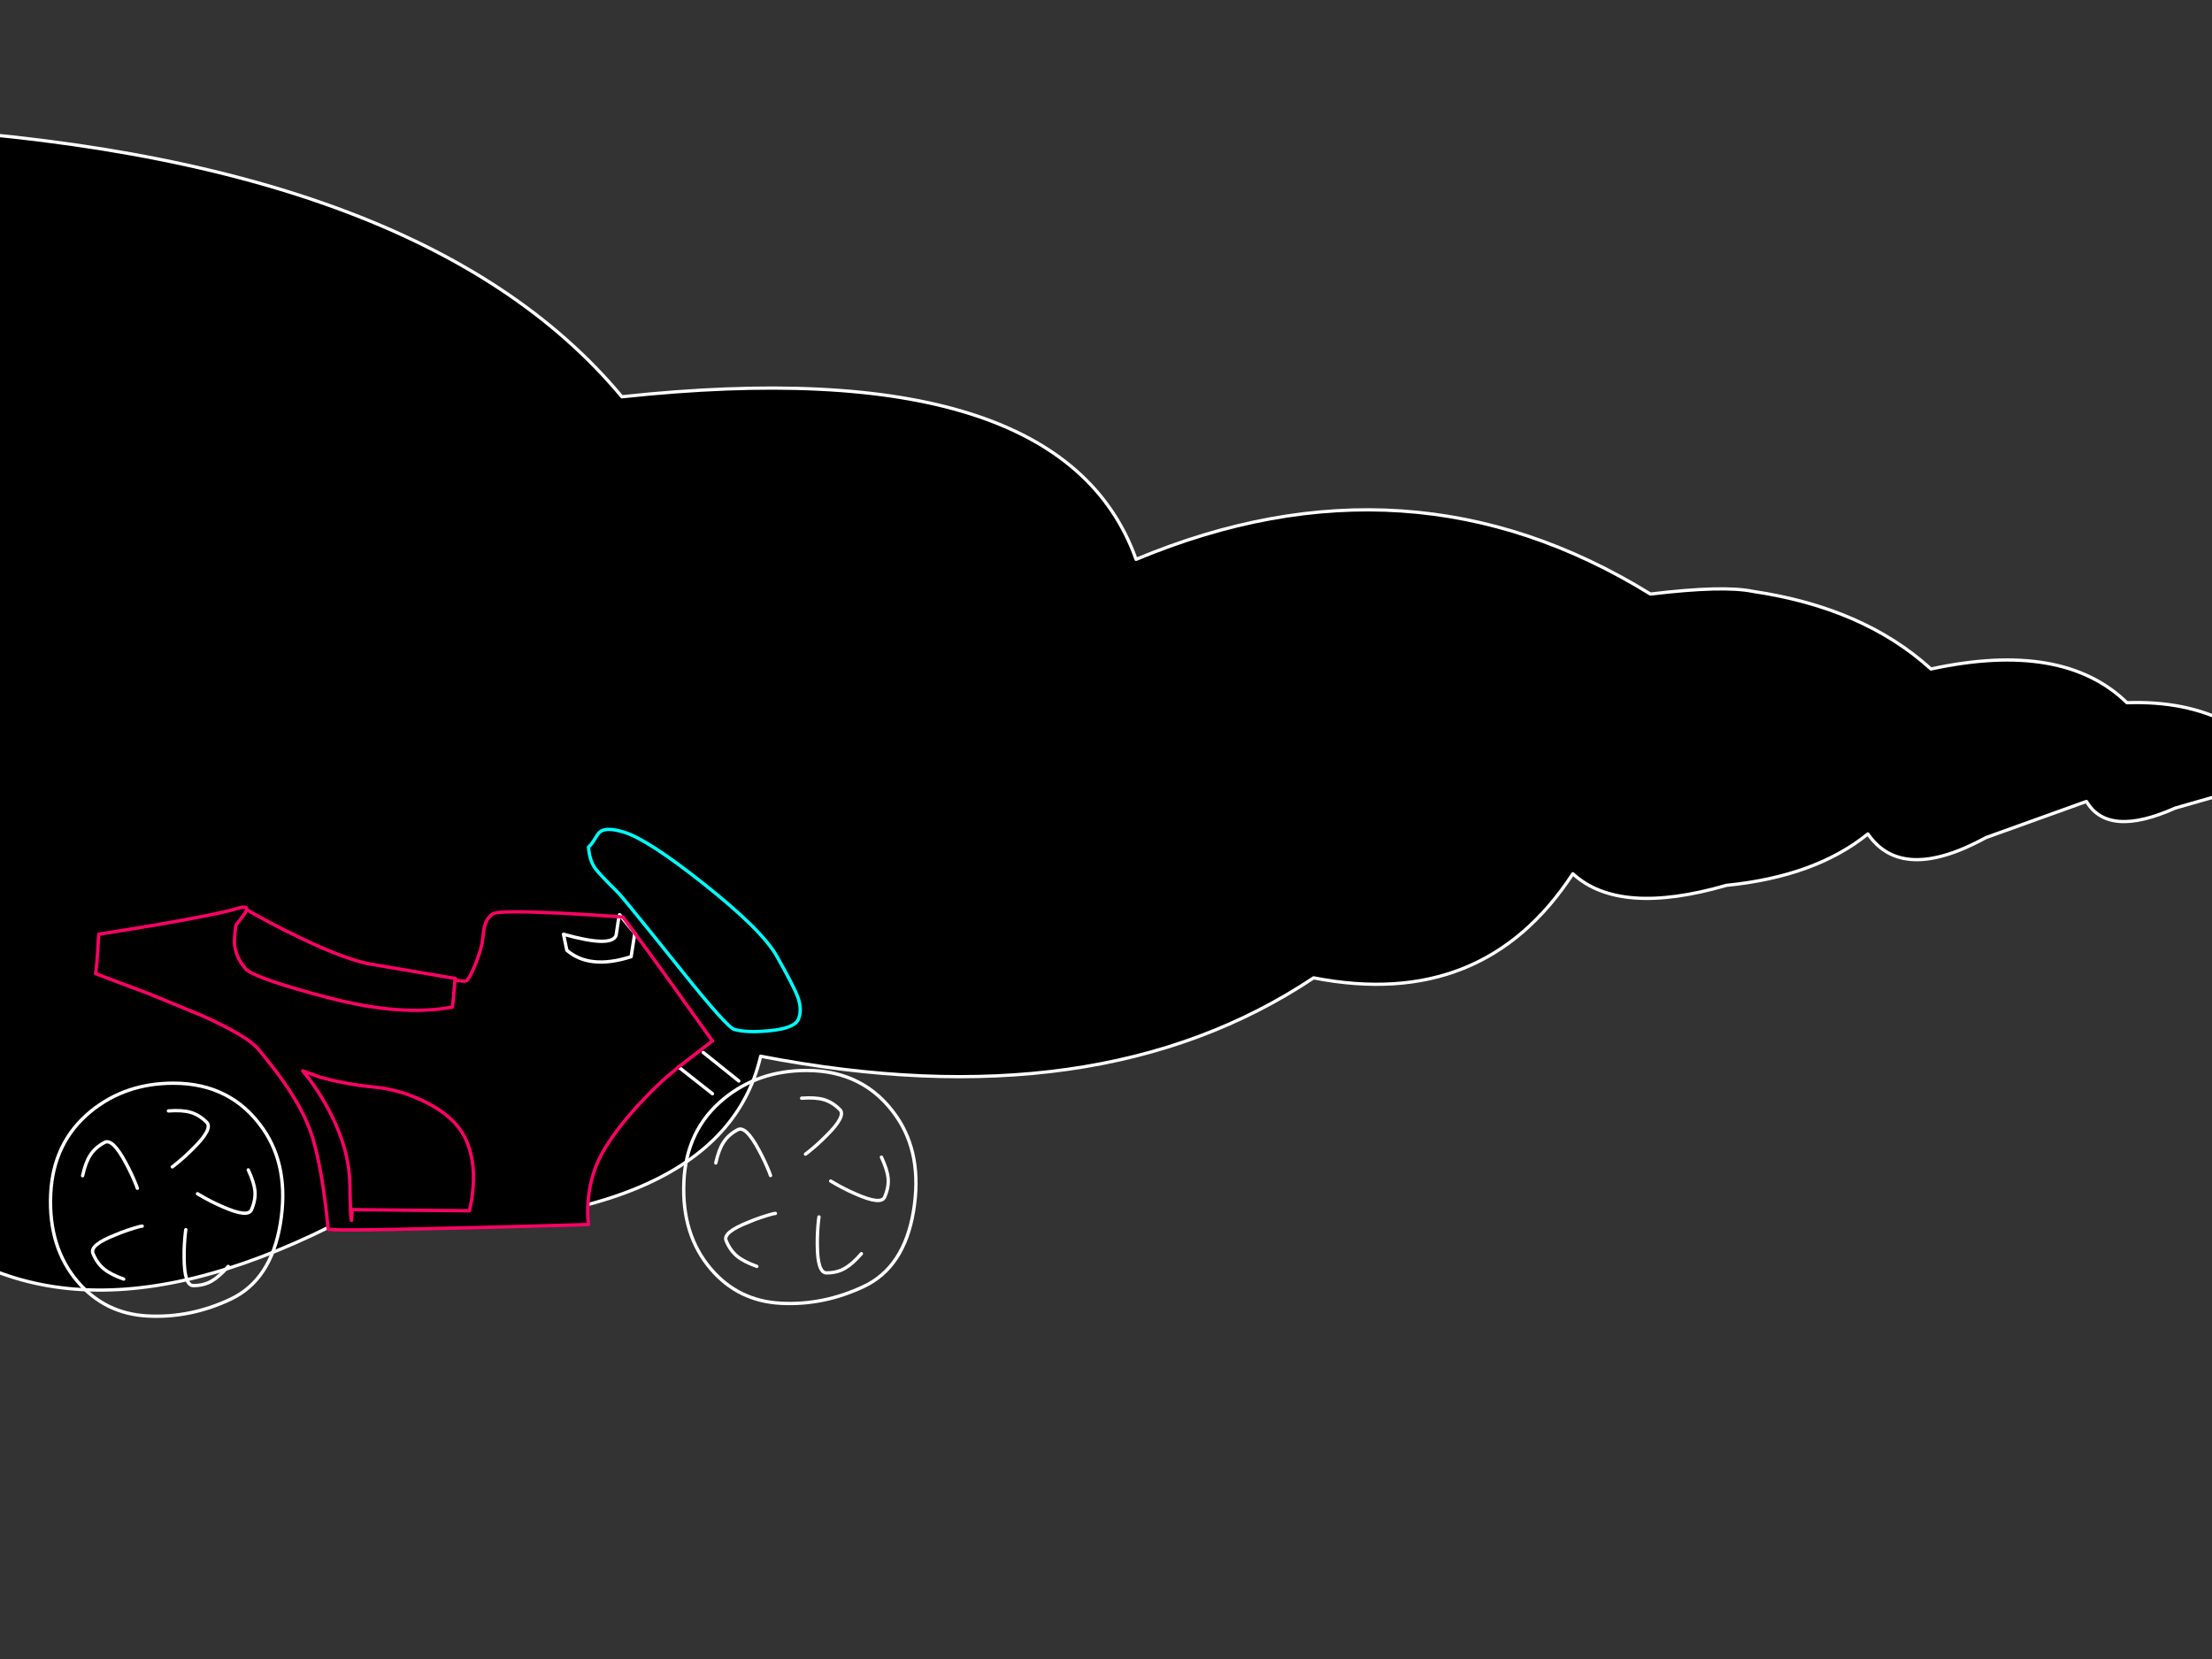 <?xml version="1.0" encoding="utf-8"?>
<svg id="EdithAnim11" image-rendering="inherit" baseProfile="basic" version="1.1" x="0px" y="0px" width="800" height="600" xmlns="http://www.w3.org/2000/svg" xmlns:xlink="http://www.w3.org/1999/xlink">
  <rect width="100%" height="100%" fill="#333333" stroke="none"/>
  <defs>
    <g id="Bike-Wheel" overflow="visible">
      <path id="Layer5_0_1_STROKES" stroke="#FFF" stroke-width="1" stroke-linejoin="round" stroke-linecap="round" fill="none" d="M2.05 -34.85Q-12.35 -34.85 -22.65 -26.45 -34 -17.2 -34.7 -1.55 -35.4 14.3 -26.6 24.6 -18.4 34.2 -5.6 34.85 7.15 35.5 19.2 29.8 31.25 24.1 34.05 7.25 36.85 -9.65 28.9 -21.15 19.4 -34.85 2.05 -34.85Z" test="Bike Wheel"/>
      <path id="Layer4_0_1_STROKES" stroke="#FFF" stroke-width="1" stroke-linejoin="round" stroke-linecap="round" fill="none" d="M.55 -26.55Q4.65 -26.85 7.1 -26.15 9.75 -25.4 12 -23.15 13.95 -21.25 8 -15.35 5.3 -12.6 2.25 -10.2 1.95 -10 1.7 -9.8M24.45 -8.9Q26.2 -5.15 26.45 -2.65 26.7 .1 25.4 3.05 24.35 5.5 16.7 2.1 13.2 .6 9.85 -1.4 9.5 -1.6 9.25 -1.75M18.45 20Q15.75 23.1 13.55 24.35 11.2 25.75 8 25.75 5.3 25.75 5.25 17.4 5.2 13.55 5.65 9.7 5.7 9.35 5.75 9M-25.15 -7.15Q-24.25 -11.2 -22.85 -13.3 -21.4 -15.6 -18.6 -17.1 -16.2 -18.45 -12.25 -11.05 -10.4 -7.65 -9 -4.1 -8.9 -3.7 -8.75 -3.4M-12.85 23.8Q-16.75 22.4 -18.7 20.8 -20.85 19.05 -22.05 16.1 -23.1 13.6 -15.3 10.55 -11.75 9.05 -8 8.05 -7.65 8 -7.3 7.95" test="Bike Wheel"/>
    </g>
  </defs>
  <g id="19_Motorbikesf74r1" overflow="visible">
    <g id="Smokef0r1">
      <path fill="#000" stroke="none" d="M851.661,274.95 L851.661,270.35 838.508,272.35 Q836.012,264.35 834.056,263.7 814.631,257.1 805.93,261.45 790.416,253.4 769.237,254.15 746.102,231.6 698.347,241.95 674.065,219.85 634.067,213.9 623.343,211.65 596.902,214.85 509.75,161.02 410.875,202.3 383.919,126.386 224.915,143.5 152.002,55.85 -41.984,45.8 L-41.984,431.1 Q15.78,495.156 119.491,443.55 259.787,448.118 275.098,382 397.115,405.654 475.087,353.65 536.467,365.65 568.843,316 585.638,331.4 624.354,320.2 656.528,317 675.549,301.6 687.892,319.55 718.312,302.9 L754.6,289.85 Q762.424,303.1 786.706,292.25 L812.405,284.9 850.514,283.7 Q850.514,282.05 851.121,278.35 L851.661,274.95Z" test="Smoke_1" stroke-width="1.174"/>
      <path id="Layer1_0_1_STROKES" stroke="#FFF" stroke-width="1.174" stroke-linejoin="round" stroke-linecap="round" fill="none" d="M834.056,263.7 Q814.631,257.1 805.93,261.45 790.416,253.4 769.237,254.15 746.102,231.6 698.347,241.95 674.065,219.85 634.067,213.9 623.343,211.65 596.902,214.85 509.75,161.02 410.875,202.3 383.919,126.386 224.915,143.5 152.002,55.85 -41.984,45.8 L-41.984,431.1 Q15.78,495.156 119.491,443.55 259.787,448.118 275.098,382 397.115,405.654 475.087,353.65 536.467,365.65 568.843,316 585.638,331.4 624.354,320.2 656.528,317 675.549,301.6 687.892,319.55 718.312,302.9 L754.6,289.85 Q762.424,303.1 786.706,292.25 L812.405,284.9 850.514,283.7 Q850.514,282.05 851.121,278.35 L851.661,274.95 851.661,270.35 838.508,272.35 Q836.012,264.35 834.056,263.7Z" test="Smoke_1"/>
    </g>
    <g id="MotorBikeBluef0r1">
      <path fill="#000" stroke="none" d="M1024.25,274.55 L1023.6,273.7 1016.85,278.9 1027,286.9 1028.55,289.3 Q1032.975,286.543 1035.95,284.65 L1034.9,283.1 1024.25,274.55 M998.15,239.5 Q996.8,243.2 982.4,239.15 L983.4,243.95 Q990.25,249.85 1002.65,246.7 L1003.75,238.85 999.75,234 Q999.35,233.95 999,233.9 L998.15,239.5 M1024.45,224.1 Q1007.7,210.8 1000.55,208.6 995,206.9 993.15,208.65 992.7,209.1 991.75,210.65 990.85,212.2 989.9,213.05 990.15,217.15 992.05,219.65 993.45,221.45 998.85,226.8 999.583,227.555 1002.9,231.65 1002.953,231.685 1002.95,231.7 1007.635,237.389 1017.25,249.4 1031.35,267.05 1033.55,267.65 1037.25,268.7 1043.95,268.05 1051.6,267.35 1052.75,264.55 1053.95,261.65 1052.45,257.7 1051.35,254.75 1046.25,245.7 1041.85,237.9 1024.45,224.1Z" test="BlueBikeContainer"/>
      <path id="Layer3_0_1_STROKES" stroke="#0FF" stroke-width="1" stroke-linejoin="round" stroke-linecap="round" fill="none" d="M989.9,213.05 Q990.85,212.2 991.75,210.65 992.7,209.1 993.15,208.65 995,206.9 1000.55,208.6 1007.7,210.8 1024.45,224.1 1041.85,237.9 1046.25,245.7 1051.35,254.75 1052.45,257.7 1053.95,261.65 1052.75,264.55 1051.6,267.35 1043.95,268.05 1037.25,268.7 1033.55,267.65 1031.35,267.05 1017.25,249.4 1007.635,237.389 1002.975,231.725 1002.953,231.685 1002.925,231.65 999.583,227.555 998.85,226.8 993.45,221.45 992.05,219.65 990.15,217.15 989.9,213.05Z" test="BlueBikeContainer"/>
      <path id="Layer3_0_2_STROKES" stroke="#009EFF" stroke-width="1" stroke-linejoin="round" stroke-linecap="round" fill="none" d="M999,233.9 Q990.55,233.3 981.85,232.85 963.1,231.95 961.4,233 959.6,234 958.85,236.5 958.5,237.75 958.15,241.05 957.9,243.3 956.15,247.85 954.3,252.45 953.3,253.1 952.958,253.345 950.025,252.925 949.964,252.91 949.9,252.9 L949.7,255.4 Q949.45,258.4 949.15,260.95 933.95,263.85 912.2,258.2 890.45,252.5 887.3,249.6 884.15,246.7 883.9,241.95 883.8,240.5 884.3,236.6 884.35,236.3 885.85,234.45 887.4,232.55 887.55,231.8 887.575,231.703 887.575,231.625 887.639,230.484 884.15,231.6 879.2,233.1 860.75,236.3 851.5,237.85 843.25,239.15 842.6,250.85 842.25,250.85 841.9,250.85 858.4,257 873.8,263.35 874.05,263.45 887.75,269.6 891,273.5 893.7,276.75 895.9,279.65 896.15,280 896.45,280.35 898.35,282.9 899.85,285.15 902.55,289.2 904.4,292.95 904.95,294 905.4,295.05 906.45,297.4 907.15,299.6 910.25,309.55 911.95,327.4 911.95,328.05 950.95,327.1 970.4,326.65 989.9,326.05 989.55,323.9 989.7,320.6 989.95,314 992.3,308.2 994.8,302.05 1001.55,294 1006.2,288.5 1011.2,283.8 1011.35,283.6 1011.55,283.45 1013.45,281.7 1016.85,278.9 L1023.6,273.7 1027,271.1 Q1018.648,259.404 1013.425,252.125 1013.401,252.087 1013.375,252.05 1006.372,242.323 1005,240.55 L1004,239.2 M999.75,234 Q999.95,234 1000.2,234 L1003.75,238.85 M999.75,234 Q999.35,233.95 999,233.9 M887.55,231.8 Q895.65,236.45 903.35,240.1 916.15,246.3 923.8,247.95 L950.05,252.4 M904.4,280.15 L906.25,282.45 Q908.9,286 911.1,289.9 918.25,302.45 918.45,314.05 918.65,325.65 918.95,324.8 L919.15,321.6 954.2,321.95 Q955.05,318.85 955.35,314.7 955.95,306.4 953,300.25 950,294.05 942,289.85 933.95,285.65 925.65,284.9 917.3,284.1 909.4,281.9 L904.4,280.15Z" test="BlueBikeContainer"/>
      <path id="Layer3_0_3_STROKES" stroke="#FFF" stroke-width="1" stroke-linejoin="round" stroke-linecap="round" fill="none" d="M1004,239.2 L1003.75,238.85 1002.65,246.7 Q990.25,249.85 983.4,243.95 L982.4,239.15 Q996.8,243.2 998.15,239.5 L999,233.9 999.2,233.3 999.75,234 1003.75,238.85 M1034.9,283.1 L1024.25,274.55 M1016.85,278.9 L1027,286.9" test="BlueBikeContainer"/>
      <use xlink:href="#Bike-Wheel" transform="translate(1053.15 314.8)"/>
      <use xlink:href="#Bike-Wheel" transform="translate(863.6 318.6)"/>
    </g>
    <g id="MotorBikePinkf0r1">
      <path fill="#000" stroke="none" d="M84.804,341.261 Q85.106,346 88.911,350.502 92.716,354.005 118.99,360.891 145.264,367.716 163.626,364.213 163.988,361.132 164.29,357.508 L164.532,354.488 Q164.609,354.5 164.653,354.488 L164.713,353.884 133.003,348.509 Q123.762,346.516 108.3,339.026 98.998,334.617 89.213,329 89.032,329.906 87.16,332.201 85.348,334.436 85.287,334.798 84.683,339.509 84.804,341.261 M254.347,380.642 L253.562,379.615 245.408,385.896 257.669,395.56 259.541,398.46 Q264.887,395.129 268.48,392.842 L267.212,390.97 254.347,380.642 M222.818,338.301 Q221.187,342.771 203.792,337.878 L205,343.677 Q213.275,350.804 228.254,346 L229.583,337.516 224.751,331.657 Q224.268,331.597 223.845,331.536 L222.818,338.301 M203.792,337.878 Q221.187,342.771 222.818,338.301 L223.845,331.536 Q213.637,330.812 203.128,330.268 180.478,329.181 178.424,330.449 176.25,331.657 175.344,334.677 174.921,336.187 174.498,340.174 174.196,342.892 172.082,348.388 169.847,353.945 168.639,354.73 168.226,355.026 164.653,354.488 164.609,354.5 164.532,354.488 L164.29,357.508 Q163.988,361.132 163.626,364.213 145.264,367.716 118.99,360.891 92.716,354.005 88.911,350.502 85.106,346 84.804,341.261 84.683,339.509 85.287,334.798 85.348,334.436 87.16,332.201 89.032,329.906 89.213,329 89.243,328.882 89.213,328.758 89.321,327.41 85.106,328.758 79.126,330.57 56.839,334.436 45.665,336.308 35.699,337.878 34.914,352.012 34.491,352.012 34.068,352.012 54,359.441 72.603,367.112 72.905,367.233 89.455,374.662 93.381,379.373 96.642,383.299 99.3,386.802 99.602,387.225 99.964,387.648 101.598,389.838 102.984,391.816 103.067,391.963 103.105,392.057 103.625,392.774 104.072,393.446 107.333,398.339 109.568,402.869 110.232,404.137 110.776,405.406 112.044,408.244 112.89,410.902 116.635,422.922 118.688,444.484 118.688,444.813 126.963,444.786 127.039,444.817 127.084,444.786 138.613,444.784 165.8,444.122 167.763,444.076 169.726,444.001 191.264,443.517 212.852,442.854 212.429,440.256 212.61,436.27 212.912,428.297 215.751,421.291 218.771,413.862 226.925,404.137 232.542,397.493 238.582,391.816 238.764,391.574 239.005,391.393 241.3,389.279 245.408,385.896 L253.562,379.615 257.669,376.474 Q247.58,362.345 241.24,353.522 241.241,353.506 241.18,353.462 232.75,341.711 231.093,339.57 L229.885,337.939 229.583,337.516 228.254,346 Q213.275,350.804 205,343.677 L203.792,337.878 M154.989,399.124 Q164.653,404.198 168.277,411.687 171.84,419.116 171.116,429.143 170.753,434.156 169.726,437.901 L127.386,437.478 127.144,441.344 Q126.782,442.37 126.54,428.358 126.299,414.345 117.662,399.184 115.004,394.473 111.803,390.185 L109.447,387.286 115.608,389.52 Q125.151,392.178 135.238,393.144 145.264,394.05 154.989,399.124 M168.277,411.687 Q164.653,404.198 154.989,399.124 145.264,394.05 135.238,393.144 125.151,392.178 115.608,389.52 L109.447,387.286 111.803,390.185 Q115.004,394.473 117.662,399.184 126.299,414.345 126.54,428.358 126.782,442.37 127.144,441.344 L127.386,437.478 169.726,437.901 Q170.753,434.156 171.116,429.143 171.84,419.116 168.277,411.687 M254.588,319.698 Q234.354,303.632 225.717,300.974 219.013,298.92 216.778,301.034 216.234,301.578 215.087,303.45 214,305.323 212.852,306.35 213.154,311.302 215.449,314.322 217.14,316.497 223.664,322.96 224.549,323.872 228.556,328.818 228.62,328.861 228.616,328.879 234.276,335.751 245.891,350.26 262.924,371.582 265.581,372.306 270.051,373.575 278.144,372.79 287.386,371.944 288.775,368.562 290.224,365.058 288.412,360.287 287.084,356.723 280.923,345.791 275.608,336.368 254.588,319.698Z" test="RedBike container" stroke-width="1.208"/>
      <path id="Layer2_0_1_STROKES" stroke="#0FF" stroke-width="1.208" stroke-linejoin="round" stroke-linecap="round" fill="none" d="M212.852,306.35 Q214,305.323 215.087,303.45 216.234,301.578 216.778,301.034 219.013,298.92 225.717,300.974 234.354,303.632 254.588,319.698 275.608,336.368 280.923,345.791 287.084,356.723 288.412,360.287 290.224,365.058 288.775,368.562 287.386,371.944 278.144,372.79 270.051,373.575 265.581,372.306 262.924,371.582 245.891,350.26 234.276,335.751 228.647,328.909 228.62,328.861 228.586,328.818 224.549,323.872 223.664,322.96 217.14,316.497 215.449,314.322 213.154,311.302 212.852,306.35Z" test="RedBike container"/>
      <path id="Layer2_0_2_STROKES" stroke="#FFF" stroke-width="1.208" stroke-linejoin="round" stroke-linecap="round" fill="none" d="M229.583,337.516 L228.254,346 Q213.275,350.804 205,343.677 L203.792,337.878 Q221.187,342.771 222.818,338.301 L223.845,331.536 M229.885,337.939 L229.583,337.516 224.751,331.657 M223.845,331.536 L224.086,330.812 224.751,331.657 M267.212,390.97 L254.347,380.642 M245.408,385.896 L257.669,395.56" test="RedBike container"/>
      <path id="Layer2_0_3_STROKES" stroke="#FF0265" stroke-width="1.208" stroke-linejoin="round" stroke-linecap="round" fill="none" d="M223.845,331.536 Q213.637,330.812 203.128,330.268 180.478,329.181 178.424,330.449 176.25,331.657 175.344,334.677 174.921,336.187 174.498,340.174 174.196,342.892 172.082,348.388 169.847,353.945 168.639,354.73 168.226,355.026 164.683,354.519 164.609,354.5 164.532,354.488 L164.29,357.508 Q163.988,361.132 163.626,364.213 145.264,367.716 118.99,360.891 92.716,354.005 88.911,350.502 85.106,346 84.804,341.261 84.683,339.509 85.287,334.798 85.348,334.436 87.16,332.201 89.032,329.906 89.213,329 89.243,328.882 89.243,328.788 89.321,327.41 85.106,328.758 79.126,330.57 56.839,334.436 45.665,336.308 35.699,337.878 34.914,352.012 34.491,352.012 34.068,352.012 54,359.441 72.603,367.112 72.905,367.233 89.455,374.662 93.381,379.373 96.642,383.299 99.3,386.802 99.602,387.225 99.964,387.648 101.598,389.838 102.984,391.846 103.067,391.963 103.135,392.087 103.625,392.774 104.072,393.446 107.333,398.339 109.568,402.869 110.232,404.137 110.776,405.406 112.044,408.244 112.89,410.902 116.635,422.922 118.688,444.484 118.688,444.813 126.963,444.817 127.039,444.817 127.114,444.817 138.613,444.784 165.8,444.122 167.763,444.076 169.726,444.031 191.264,443.517 212.852,442.854 212.429,440.256 212.61,436.27 212.912,428.297 215.751,421.291 218.771,413.862 226.925,404.137 232.542,397.493 238.582,391.816 238.764,391.574 239.005,391.393 241.3,389.279 245.408,385.896 L253.562,379.615 257.669,376.474 Q247.58,362.345 241.27,353.552 241.241,353.506 241.21,353.462 232.75,341.711 231.093,339.57 L229.885,337.939 M223.845,331.536 Q224.268,331.597 224.751,331.657 224.992,331.657 225.294,331.657 L229.583,337.516 M89.213,329 Q98.998,334.617 108.3,339.026 123.762,346.516 133.003,348.509 L164.713,353.884 M111.803,390.185 Q115.004,394.473 117.662,399.184 126.299,414.345 126.54,428.358 126.782,442.37 127.144,441.344 L127.386,437.478 169.726,437.901 Q170.753,434.156 171.116,429.143 171.84,419.116 168.277,411.687 164.653,404.198 154.989,399.124 145.264,394.05 135.238,393.144 125.151,392.178 115.608,389.52 L109.477,387.286 111.803,390.185Z" test="RedBike container"/>
      <use xlink:href="#Bike-Wheel" transform="matrix(1.208 0 0 1.208 289.25 429.25)"/>
      <use xlink:href="#Bike-Wheel" transform="matrix(1.208 0 0 1.208 60.25 433.85)"/>
    </g>
  </g>
</svg>